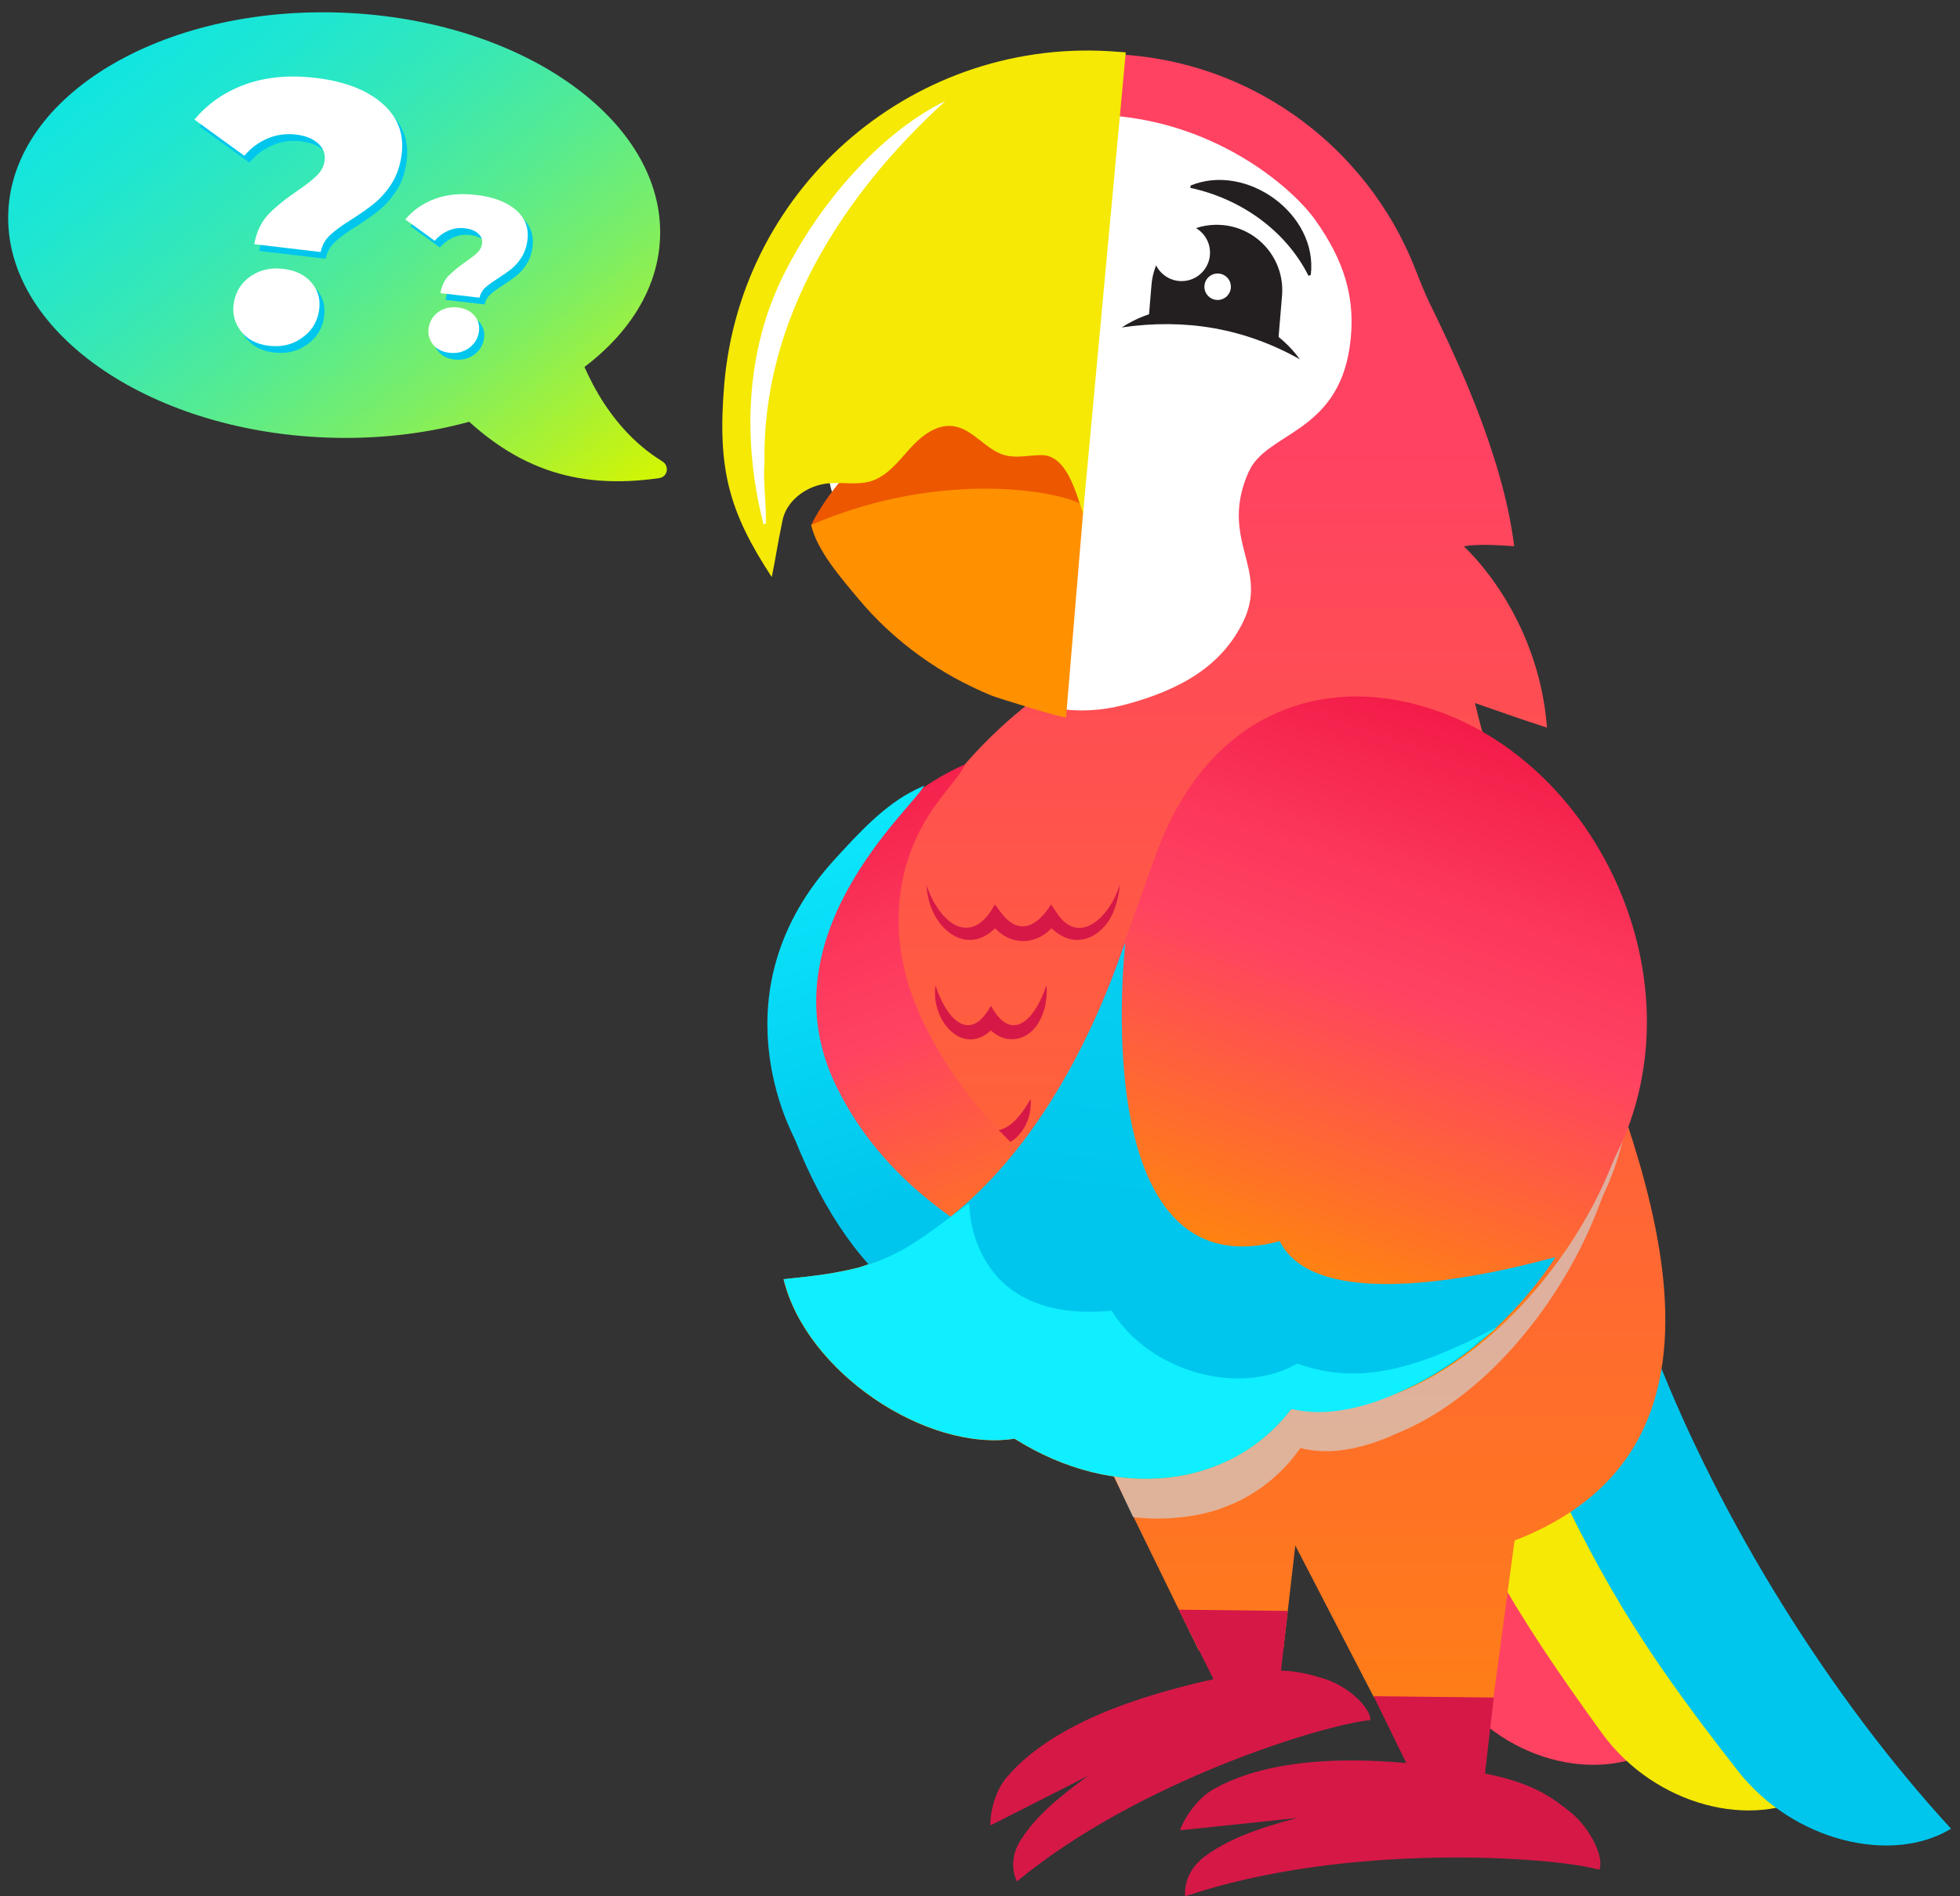 <svg width="186" height="180" viewBox="0 0 186 180" fill="none" xmlns="http://www.w3.org/2000/svg">
<rect x="0" y="0" width="186" height="180" fill="#333333" stroke="none"/>
<path d="M157.463 165.852C151.538 169.478 142.284 167.061 137.568 159.963C129.202 147.368 125.754 140.542 120.612 126.347C125.565 123.326 128.041 121.809 132.994 118.787C137.923 135.033 147.023 152.534 157.474 165.852H157.463Z" fill="#FF4262"/>
<path d="M172.132 170.224C166.385 173.744 157.048 171.433 152.036 164.537C143.149 152.297 139.428 145.614 133.681 131.608C138.504 128.658 140.921 127.188 145.744 124.25C151.337 140.27 161.148 157.38 172.12 170.236L172.132 170.224Z" fill="#F5E905"/>
<path d="M185.142 173.59C179.549 177.002 170.176 174.81 164.927 168.104C155.614 156.207 151.656 149.666 145.4 135.862C150.104 132.983 152.462 131.549 157.178 128.67C163.339 144.453 173.731 161.172 185.154 173.59H185.142Z" fill="#00C6ED"/>
<path d="M90.799 32.265C94.757 30.95 98.762 29.801 102.803 28.829V5.143C86.119 5.558 72.718 19.196 72.718 35.986C72.718 37.55 72.836 39.09 73.061 40.584C78.37 36.875 84.508 34.363 90.788 32.277L90.799 32.265Z" fill="#FF4262"/>
<path d="M148.718 91.025C147 86.12 142.675 75.064 141.656 72.434C140.98 70.668 140.435 68.737 139.973 66.734C141.751 67.351 144.12 68.204 146.81 69.069C145.945 58.096 138.919 51.876 138.919 51.876C138.919 51.876 139.914 51.544 143.694 51.852C142.592 42.882 137.769 33.119 135.66 28.758C135.174 27.739 134.76 26.696 134.345 25.642C129.7 13.639 118.064 5.119 104.426 5.119C86.7 5.119 78.619 18.615 78.619 36.342C78.619 51.532 84.685 63.666 97.565 66.829C82.778 78.536 77.955 97.104 85.574 112.97C90.74 123.729 94.544 128.433 103.383 135.436L113.763 156.657L121.785 156.574L122.922 146.704L130.387 161.124L141.727 161.148L143.729 146.23C169.241 136.383 153.908 105.908 148.694 91.037L148.718 91.025Z" fill="url(#paint0_linear_175_20358)"/>
<path d="M111.855 152.794L115.943 160.958L121.263 161.219L122.211 152.913L111.855 152.794Z" fill="#D61847"/>
<path d="M115.706 159.264C110.813 160.366 100.516 162.795 95.504 168.743C94.022 170.509 93.904 173.282 94.01 173.258C94.093 173.234 103.3 168.542 103.3 168.542C100.302 170.698 98.241 172.5 96.866 174.656C95.492 176.813 96.511 178.578 96.499 178.59C108.123 168.992 125.754 163.672 130.032 163.281C130.15 162.286 128.148 160.129 125.683 159.359C123.444 158.66 121.18 158.044 115.694 159.276L115.706 159.264Z" fill="#D61847"/>
<path d="M138.978 168.02C133.669 167.25 122.484 165.769 115.22 169.798C113.064 170.995 111.903 173.72 112.009 173.732C112.104 173.732 123.076 172.57 123.076 172.57C119.273 173.578 116.524 174.597 114.332 176.22C112.14 177.843 112.483 180 112.471 180C127.721 174.845 147.343 176.232 151.763 177.476C152.261 176.516 151.076 173.613 148.907 171.907C146.928 170.355 144.914 168.885 138.978 168.02Z" fill="#D61847"/>
<path d="M130.352 161.006L134.819 170.142L140.696 170.379L141.751 161.136L130.352 161.006Z" fill="#D61847"/>
<path d="M87.908 83.975C89.082 87.553 92.127 90.101 94.414 85.847L95.006 86.641C96.712 88.916 98.478 87.885 99.746 85.847L100.279 86.641C102.483 90.018 105.457 86.759 106.263 83.975C106.215 84.792 106.026 85.61 105.718 86.404C105.113 88.075 103.395 89.674 101.428 89.106C100.457 88.821 99.722 88.146 99.177 87.435H100.291C98.703 89.959 95.492 89.959 93.916 87.435H95.03C91.973 91.452 88.027 88.004 87.932 83.975H87.908Z" fill="#D61847"/>
<path d="M88.773 93.525C89.709 96.487 91.949 99.272 94.034 95.469C96.12 99.272 98.359 96.487 99.295 93.525C99.567 95.753 98.347 98.964 95.586 98.62C94.638 98.443 93.939 97.815 93.453 97.163H94.626C91.794 100.824 88.24 97.068 88.785 93.513L88.773 93.525Z" fill="#D61847"/>
<path d="M91.084 104.308C93.311 108.301 95.574 108.289 97.802 104.308C97.885 105.256 97.684 106.239 97.162 107.104C94.899 110.683 90.657 107.922 91.084 104.308Z" fill="#D61847"/>
<g style="mix-blend-mode:multiply">
<g style="mix-blend-mode:multiply">
<path d="M89.555 14.231C91.155 11.293 95.006 9.74 98.193 10.807C95.587 12.726 92.766 13.852 89.555 14.231Z" fill="#F5E905"/>
</g>
</g>
<path d="M91.759 31.59C95.61 30.31 99.52 29.197 103.466 28.237V5.143C87.197 5.546 74.128 18.852 74.128 35.216C74.128 36.744 74.246 38.237 74.46 39.707C79.638 36.081 85.621 33.64 91.747 31.602L91.759 31.59Z" fill="#FF4262"/>
<path d="M90.396 32.265C94.354 30.95 98.359 29.801 102.4 28.829V5.143C85.716 5.558 72.315 19.196 72.315 35.986C72.315 37.55 72.433 39.09 72.658 40.584C77.967 36.875 84.105 34.363 90.385 32.277L90.396 32.265Z" fill="#FF4262"/>
<path d="M118.503 44.766C115.623 51.283 120.493 53.902 117.958 59.056C115.991 63.049 112.306 65.443 106.618 66.924C102.364 68.038 97.85 67.339 94.259 64.827C91.155 62.647 87.956 61.213 85.278 58.31C80.04 52.634 77.362 44.6 78.038 36.578C78.559 30.358 81.048 24.41 85.064 19.859C87.019 17.644 88.975 15.76 91.629 14.705C95.041 13.342 96.949 11.411 100.575 11.044C113.099 9.764 122.247 17.229 124.866 20.95C127.484 24.67 128.752 28.272 128.089 32.893C126.904 41.176 120.173 41.022 118.514 44.766H118.503Z" fill="white"/>
<path d="M103.502 38.557C103.193 37.396 102.328 35.832 99.106 39.399C83.725 35.394 76.995 49.802 76.995 49.802L97.376 60.135L102.53 50.987L103.502 38.557Z" fill="#ED5700"/>
<path d="M102.85 48.001C101.155 46.733 89.674 44.363 76.971 49.826C77.54 52.29 79.863 54.921 81.462 56.84C83.157 58.879 85.124 60.691 87.268 62.244C89.413 63.796 91.664 65.016 94.058 66.012C94.627 66.249 101.155 68.275 101.167 68.085L102.838 48.013L102.85 48.001Z" fill="#FF9000"/>
<path d="M106.843 4.977C106.725 4.965 106.215 4.918 106.097 4.918C87.055 3.33 70.324 17.478 68.725 36.531C68.061 44.529 69.163 48.546 73.239 54.779C73.618 52.93 73.701 52.124 74.258 49.399C74.626 47.586 76.391 46.224 78.251 45.927C79.709 45.69 81.261 46.105 82.671 45.667C84.211 45.181 85.254 43.794 86.332 42.598C87.411 41.401 88.856 40.24 90.456 40.453C92.34 40.702 93.537 42.716 95.373 43.214C96.499 43.51 97.684 43.202 98.845 43.202C101.227 43.202 102.104 46.757 102.779 48.736L106.831 4.989L106.843 4.977Z" fill="#F5E905"/>
<path d="M89.721 9.586C79.958 18.473 72.315 30.358 72.552 43.854C72.386 45.785 72.753 47.681 72.67 49.707L72.457 49.767C70.514 42.148 70.692 33.889 74.069 26.696C77.303 19.871 83.228 12.762 89.709 9.586H89.721Z" fill="white"/>
<g style="mix-blend-mode:multiply">
<g style="mix-blend-mode:multiply">
<path d="M91.333 12.916C93.169 10.119 97.139 8.899 100.22 10.226C97.471 11.921 94.568 12.809 91.333 12.916Z" fill="#F5E905"/>
</g>
</g>
<path d="M115.99 21.361L115.979 21.36C112.561 21.075 109.56 23.614 109.275 27.031L108.878 31.79C108.593 35.207 111.132 38.208 114.549 38.493L114.561 38.494C117.978 38.78 120.979 36.24 121.265 32.823L121.662 28.065C121.947 24.647 119.408 21.646 115.99 21.361Z" fill="#231F20"/>
<path d="M112.128 26.684C113.62 26.684 114.829 25.475 114.829 23.983C114.829 22.491 113.62 21.281 112.128 21.281C110.636 21.281 109.426 22.491 109.426 23.983C109.426 25.475 110.636 26.684 112.128 26.684Z" fill="white"/>
<path d="M115.552 28.474C116.246 28.474 116.808 27.911 116.808 27.218C116.808 26.524 116.246 25.962 115.552 25.962C114.858 25.962 114.296 26.524 114.296 27.218C114.296 27.911 114.858 28.474 115.552 28.474Z" fill="white"/>
<path d="M104.604 30.832C104.604 30.832 113.49 27.715 125.043 33.794C121.785 38.095 113.929 40.761 113.929 40.761L104.592 30.832H104.604Z" fill="white"/>
<path d="M106.452 31.08C111.713 27.644 119.652 28.971 123.349 34.102C118.076 31.151 112.507 30.204 106.452 31.08Z" fill="#231F20"/>
<path d="M112.993 17.608C118.301 15.428 125.091 20.321 124.392 26.092L124.178 26.187C121.998 21.838 117.685 18.84 112.957 17.833L112.993 17.596V17.608Z" fill="#231F20"/>
<path d="M62.638 22.572C63.072 11.436 49.577 1.869 32.497 1.204C15.417 0.539 1.219 9.028 0.785 20.164C0.352 31.3 13.846 40.867 30.926 41.532C48.007 42.197 62.204 33.708 62.638 22.572Z" fill="url(#paint1_linear_175_20358)"/>
<path d="M54.352 31.78C55.086 34.303 57.349 40.406 62.836 43.783C63.558 44.221 63.369 45.264 62.563 45.382C54.434 46.555 48.545 44.28 43 38.557C42.597 38.142 42.668 37.467 43.142 37.183L53.036 31.258C53.522 30.962 54.186 31.223 54.352 31.791V31.78Z" fill="url(#paint2_linear_175_20358)"/>
<g style="mix-blend-mode:multiply">
<g style="mix-blend-mode:multiply">
<path d="M25.925 21.009C26.589 20.31 27.501 19.563 28.674 18.769C29.48 18.212 30.084 17.75 30.499 17.347C30.914 16.956 31.163 16.506 31.258 16.02C31.388 15.345 31.198 14.764 30.701 14.29C30.203 13.816 29.492 13.52 28.568 13.413C27.643 13.307 26.719 13.413 25.878 13.781C25.025 14.136 24.29 14.681 23.662 15.428L18.923 11.992C20.202 10.463 21.814 9.349 23.757 8.65C25.7 7.951 27.928 7.738 30.428 8.034C33.236 8.366 35.393 9.219 36.874 10.57C38.367 11.932 38.912 13.65 38.521 15.736C38.343 16.696 38.011 17.525 37.538 18.224C37.064 18.923 36.554 19.492 35.997 19.942C35.44 20.392 34.741 20.89 33.888 21.435C32.952 22.016 32.253 22.525 31.791 22.964C31.317 23.402 31.032 23.935 30.902 24.563L24.598 23.817C24.823 22.644 25.262 21.708 25.925 21.009ZM23.319 32.052C22.703 31.246 22.489 30.334 22.679 29.303C22.88 28.248 23.413 27.431 24.29 26.838C25.167 26.246 26.186 26.021 27.371 26.163C28.556 26.305 29.456 26.756 30.084 27.526C30.712 28.296 30.926 29.208 30.724 30.263C30.535 31.294 29.99 32.123 29.089 32.739C28.201 33.367 27.158 33.604 25.985 33.462C24.812 33.32 23.935 32.858 23.319 32.052Z" fill="#00C6ED"/>
</g>
</g>
<g style="mix-blend-mode:multiply">
<g style="mix-blend-mode:multiply">
<path d="M43.083 26.803C43.474 26.388 44.019 25.95 44.695 25.476C45.169 25.156 45.524 24.872 45.773 24.635C46.022 24.398 46.164 24.137 46.223 23.853C46.294 23.45 46.188 23.106 45.891 22.834C45.595 22.549 45.18 22.383 44.635 22.312C44.09 22.241 43.545 22.312 43.047 22.526C42.55 22.739 42.111 23.059 41.744 23.497L38.948 21.471C39.706 20.57 40.654 19.919 41.791 19.504C42.941 19.089 44.244 18.971 45.725 19.148C47.384 19.35 48.652 19.848 49.529 20.642C50.406 21.447 50.726 22.454 50.501 23.687C50.394 24.255 50.204 24.741 49.92 25.156C49.648 25.571 49.339 25.902 49.008 26.175C48.676 26.436 48.261 26.732 47.764 27.052C47.218 27.395 46.804 27.692 46.519 27.952C46.247 28.213 46.069 28.521 45.998 28.9L42.277 28.462C42.408 27.775 42.668 27.218 43.059 26.803H43.083ZM41.555 33.308C41.187 32.834 41.069 32.289 41.175 31.685C41.294 31.069 41.614 30.583 42.123 30.227C42.633 29.884 43.237 29.742 43.936 29.825C44.635 29.907 45.169 30.18 45.536 30.63C45.903 31.081 46.033 31.626 45.915 32.242C45.797 32.846 45.477 33.332 44.955 33.699C44.434 34.066 43.818 34.209 43.119 34.126C42.419 34.043 41.91 33.77 41.543 33.296L41.555 33.308Z" fill="#00C6ED"/>
</g>
</g>
<path d="M25.451 20.369C26.115 19.67 27.027 18.923 28.201 18.129C29.006 17.573 29.611 17.11 30.025 16.707C30.44 16.317 30.689 15.866 30.784 15.38C30.914 14.705 30.724 14.124 30.227 13.65C29.729 13.177 29.018 12.88 28.094 12.774C27.17 12.667 26.245 12.774 25.404 13.141C24.551 13.496 23.816 14.041 23.188 14.788L18.449 11.352C19.728 9.823 21.34 8.709 23.283 8.01C25.226 7.311 27.454 7.098 29.954 7.394C32.762 7.726 34.919 8.579 36.4 9.93C37.893 11.293 38.438 13.011 38.047 15.096C37.869 16.056 37.538 16.885 37.064 17.584C36.59 18.283 36.08 18.852 35.523 19.302C34.966 19.753 34.267 20.25 33.414 20.795C32.478 21.376 31.779 21.886 31.317 22.324C30.843 22.762 30.558 23.296 30.428 23.924L24.124 23.177C24.35 22.004 24.788 21.068 25.451 20.369ZM22.845 31.412C22.229 30.607 22.015 29.694 22.205 28.663C22.406 27.609 22.939 26.791 23.816 26.199C24.693 25.606 25.712 25.381 26.897 25.523C28.082 25.665 28.983 26.116 29.611 26.886C30.239 27.656 30.452 28.568 30.25 29.623C30.061 30.654 29.516 31.483 28.615 32.099C27.727 32.727 26.684 32.965 25.511 32.822C24.338 32.68 23.461 32.218 22.845 31.412Z" fill="white"/>
<path d="M42.597 26.163C42.988 25.748 43.533 25.31 44.209 24.836C44.683 24.516 45.038 24.232 45.287 23.995C45.536 23.758 45.678 23.497 45.737 23.213C45.808 22.81 45.702 22.466 45.406 22.194C45.109 21.909 44.694 21.743 44.15 21.672C43.604 21.601 43.059 21.672 42.562 21.886C42.064 22.099 41.626 22.419 41.258 22.857L38.462 20.831C39.22 19.93 40.168 19.279 41.306 18.864C42.455 18.449 43.758 18.331 45.24 18.509C46.898 18.71 48.166 19.208 49.043 20.002C49.92 20.807 50.24 21.814 50.015 23.047C49.908 23.616 49.719 24.101 49.434 24.516C49.162 24.931 48.854 25.262 48.522 25.535C48.19 25.796 47.775 26.092 47.278 26.412C46.733 26.756 46.318 27.052 46.033 27.312C45.761 27.573 45.583 27.881 45.512 28.26L41.791 27.822C41.922 27.135 42.182 26.578 42.574 26.163H42.597ZM41.069 32.668C40.701 32.194 40.583 31.649 40.69 31.045C40.808 30.429 41.128 29.943 41.638 29.587C42.147 29.244 42.751 29.102 43.45 29.184C44.15 29.267 44.683 29.54 45.05 29.99C45.417 30.441 45.548 30.986 45.429 31.602C45.311 32.206 44.991 32.692 44.469 33.059C43.948 33.426 43.332 33.569 42.633 33.486C41.934 33.403 41.424 33.13 41.057 32.656L41.069 32.668Z" fill="white"/>
<path d="M90.859 72.884C87.861 74.33 85.207 76.403 82.967 78.856C71.414 91.475 75.301 102.341 75.549 102.969C81.13 116.892 94.058 127.39 107.838 125.008C112.554 128.954 118.787 128.99 123.266 125.044C121.879 123.041 96.368 116.513 87.256 96.251C85.242 91.772 84.638 86.736 86.024 82.032C87.529 76.913 90.491 74.697 91.629 72.529C91.368 72.647 91.107 72.766 90.859 72.884Z" fill="url(#paint3_linear_175_20358)"/>
<g style="mix-blend-mode:multiply" opacity="0.67">
<path d="M132.887 70.183C123.574 68.322 114.936 73.323 111.097 85.788C108.929 92.329 106.737 99.059 103.833 105.102C101.499 109.652 98.241 114.676 93.892 118.598C94.473 119.356 95.018 120.127 95.539 120.92C98.11 124.842 100.042 129.144 102.352 133.22C104.307 136.68 105.54 139.843 107.519 144.002C110.149 144.358 113.254 144.062 115.611 143.28C115.872 143.197 116.109 143.09 116.358 142.995C116.678 142.877 116.998 142.746 117.306 142.604C119.676 141.49 121.773 139.772 123.408 137.45C126.051 138.161 129.238 137.592 132.508 136.087C140.815 132.734 147.64 124.143 151.064 116.145C151.491 115.138 151.692 114.593 152.095 113.562C160.33 96.156 149.571 73.536 132.887 70.183Z" fill="#D0D2D3"/>
</g>
<path d="M86.937 74.934C83.939 76.38 81.486 79.093 79.235 81.546C67.682 94.165 75.218 107.602 75.467 108.23C81.048 122.153 90.124 129.428 103.916 127.058C108.632 131.004 114.865 131.04 119.344 127.094C117.958 125.091 89.034 123.053 79.341 103.064C72.457 88.857 86.569 76.747 87.707 74.579C87.446 74.697 87.185 74.816 86.937 74.934Z" fill="url(#paint4_linear_175_20358)"/>
<path d="M109.343 82.079C103.715 97.945 97.897 115.02 81.522 120.304C81.403 120.34 81.273 120.363 81.142 120.399C80.917 120.458 80.704 120.506 80.419 120.565C78.701 120.932 77.398 121.122 74.353 121.43C76.486 130.246 87.908 137.865 96.274 136.573C105.836 142.604 116.82 141.325 122.531 133.741C135.66 135.068 147.201 123.219 152.142 112.448C152.604 111.441 152.818 110.896 153.256 109.865C162.084 92.459 150.543 69.839 132.686 66.486C122.721 64.625 113.455 69.626 109.355 82.091L109.343 82.079Z" fill="url(#paint5_linear_175_20358)"/>
<path d="M147.592 119.344C147.355 119.309 125.506 125.992 121.441 117.816C102.945 122.757 106.784 89.627 106.784 89.627C106.902 87.992 100.457 113.538 81.901 120.186C88.513 129.902 103.668 135.909 113.763 132.592C116.37 133.694 119 134.44 121.572 134.89C121.903 134.523 122.223 134.156 122.531 133.753C133.966 134.902 143.315 125.909 147.592 119.368V119.344Z" fill="url(#paint6_linear_175_20358)"/>
<path d="M74.353 121.418C77.398 121.11 78.713 120.932 80.431 120.565C80.704 120.506 80.917 120.458 81.154 120.399C81.284 120.363 81.403 120.34 81.533 120.304C85.479 119.214 87.636 117.437 91.806 114.32C91.878 114.32 91.913 114.32 91.984 114.32C91.984 114.32 91.889 125.719 105.492 124.416C108.952 130.08 117.472 132.675 123.112 129.428C128.953 131.561 134.44 129.961 142.023 126.004C141.987 126.205 139.949 127.532 139.914 127.734C134.06 132.378 127.437 134.962 122.543 133.729C116.832 141.325 105.848 142.604 96.285 136.561C87.932 137.853 76.498 130.234 74.365 121.418H74.353Z" fill="#0FEFFF"/>
<defs>
<linearGradient id="paint0_linear_175_20358" x1="118.337" y1="199.942" x2="118.337" y2="42.716" gradientUnits="userSpaceOnUse">
<stop stop-color="#FF9000"/>
<stop offset="1" stop-color="#FF4262"/>
</linearGradient>
<linearGradient id="paint1_linear_175_20358" x1="0.885" y1="-18.206" x2="54.585" y2="50.732" gradientUnits="userSpaceOnUse">
<stop stop-color="#00E4F5"/>
<stop offset="0.13" stop-color="#03E4F1"/>
<stop offset="0.26" stop-color="#0DE5E5"/>
<stop offset="0.39" stop-color="#1FE6D1"/>
<stop offset="0.52" stop-color="#37E8B5"/>
<stop offset="0.65" stop-color="#56EB91"/>
<stop offset="0.78" stop-color="#7CEE65"/>
<stop offset="0.9" stop-color="#A9F132"/>
<stop offset="1" stop-color="#D1F505"/>
</linearGradient>
<linearGradient id="paint2_linear_175_20358" x1="4.775" y1="-21.245" x2="58.475" y2="47.681" gradientUnits="userSpaceOnUse">
<stop stop-color="#00E4F5"/>
<stop offset="0.13" stop-color="#03E4F1"/>
<stop offset="0.26" stop-color="#0DE5E5"/>
<stop offset="0.39" stop-color="#1FE6D1"/>
<stop offset="0.52" stop-color="#37E8B5"/>
<stop offset="0.65" stop-color="#56EB91"/>
<stop offset="0.78" stop-color="#7CEE65"/>
<stop offset="0.9" stop-color="#A9F132"/>
<stop offset="1" stop-color="#D1F505"/>
</linearGradient>
<linearGradient id="paint3_linear_175_20358" x1="103.703" y1="125.553" x2="83.038" y2="70.028" gradientUnits="userSpaceOnUse">
<stop stop-color="#FF9000"/>
<stop offset="0.54" stop-color="#FF4262"/>
<stop offset="0.69" stop-color="#FC385C"/>
<stop offset="0.92" stop-color="#F4204B"/>
<stop offset="0.98" stop-color="#F21947"/>
</linearGradient>
<linearGradient id="paint4_linear_175_20358" x1="82.919" y1="67.201" x2="97.327" y2="109.695" gradientUnits="userSpaceOnUse">
<stop stop-color="#0FEFFF"/>
<stop offset="1" stop-color="#00C6ED"/>
</linearGradient>
<linearGradient id="paint5_linear_175_20358" x1="111.405" y1="122.603" x2="132.71" y2="63.417" gradientUnits="userSpaceOnUse">
<stop stop-color="#FF9000"/>
<stop offset="0.54" stop-color="#FF4262"/>
<stop offset="0.69" stop-color="#FC385C"/>
<stop offset="0.92" stop-color="#F4204B"/>
<stop offset="0.98" stop-color="#F21947"/>
</linearGradient>
<linearGradient id="paint6_linear_175_20358" x1="126.131" y1="15.412" x2="115.286" y2="114.8" gradientUnits="userSpaceOnUse">
<stop stop-color="#0FEFFF"/>
<stop offset="1" stop-color="#00C6ED"/>
</linearGradient>
</defs>
</svg>
